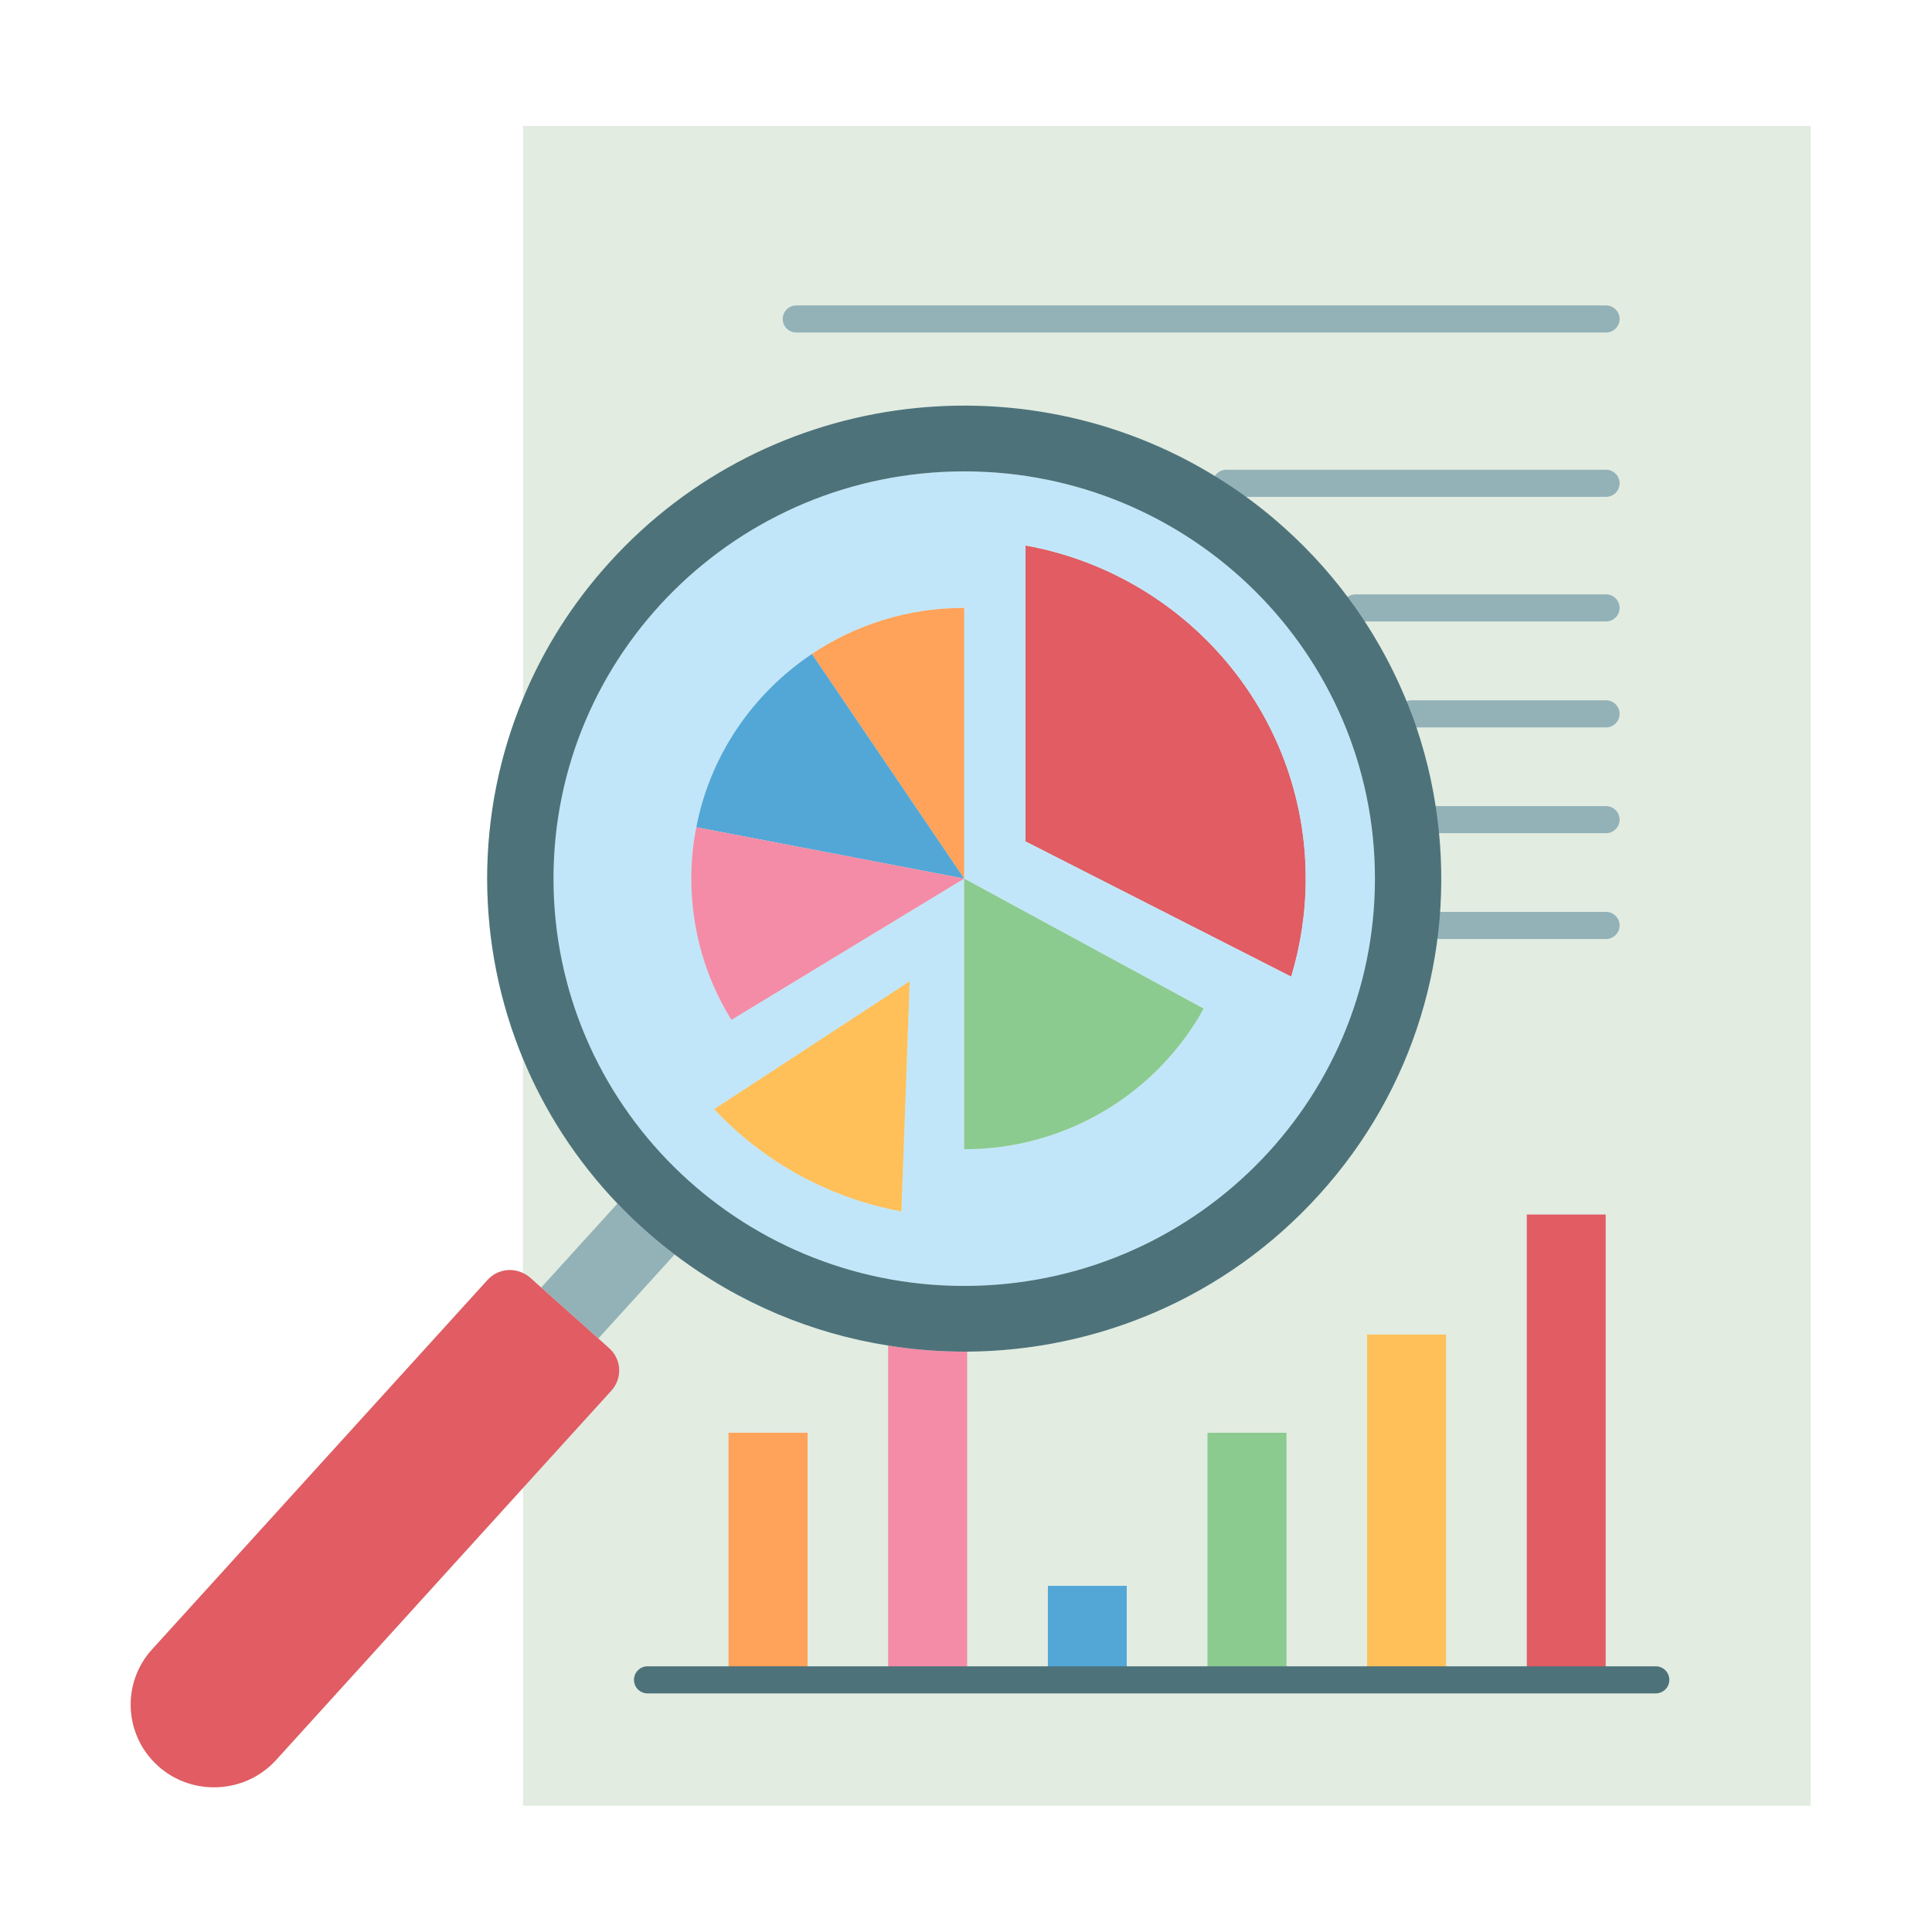 <svg xmlns="http://www.w3.org/2000/svg" xmlns:xlink="http://www.w3.org/1999/xlink" width="1080" zoomAndPan="magnify" viewBox="0 0 810 810" height="1080" preserveAspectRatio="xMidYMid meet" version="1.0"><defs><clipPath id="9ce52018aa"><path d="M 54 52.801 L 759.723 52.801 L 759.723 757.051 L 54 757.051 Z M 54 52.801 " clip-rule="nonzero"/></clipPath></defs><g clip-path="url(#9ce52018aa)"><path fill="#e2ece1" d="M 219.281 52.801 L 219.281 292.758 L 219.336 292.758 C 199.113 341.258 199.344 395.84 219.281 443.945 L 219.281 533.734 C 214.34 531.352 208.262 532.371 204.398 536.633 L 63.758 691.512 C 50.863 705.711 52 727.633 66.367 740.469 C 73.016 746.43 81.422 749.328 89.715 749.328 C 99.258 749.328 108.801 745.523 115.73 737.91 L 219.281 623.812 L 219.281 757.051 L 759.125 757.051 L 759.125 52.801 Z M 219.281 52.801 " fill-opacity="1" fill-rule="nonzero"/></g><path fill="#e2ece1" d="M 258.871 504.602 L 226.891 539.812 L 222.348 535.723 C 221.383 534.871 220.359 534.246 219.281 533.734 L 219.281 443.945 C 228.367 465.867 241.602 486.484 258.871 504.602 Z M 258.871 504.602 " fill-opacity="1" fill-rule="nonzero"/><path fill="#e15c63" d="M 640.125 509.199 L 673.184 509.199 L 673.184 704.289 L 640.125 704.289 Z M 640.125 509.199 " fill-opacity="1" fill-rule="nonzero"/><path fill="#ffc05a" d="M 573.148 559.52 L 606.266 559.52 L 606.266 704.289 L 573.148 704.289 Z M 573.148 559.52 " fill-opacity="1" fill-rule="nonzero"/><path fill="#e15c63" d="M 547.426 368.352 C 547.426 382.664 545.266 396.465 541.348 409.469 L 429.957 352.789 L 429.957 228.691 C 496.758 240.734 547.426 298.664 547.426 368.352 Z M 547.426 368.352 " fill-opacity="1" fill-rule="nonzero"/><path fill="#8bcb8f" d="M 506.242 600.695 L 539.359 600.695 L 539.359 704.289 L 506.242 704.289 Z M 506.242 600.695 " fill-opacity="1" fill-rule="nonzero"/><path fill="#c2e6f9" d="M 291.93 346.824 C 290.508 353.812 289.828 360.969 289.828 368.352 C 289.828 390.047 295.961 410.379 306.641 427.586 L 404.227 368.352 L 404.227 481.824 C 447.566 481.824 485.227 457.973 504.652 422.875 L 404.227 368.352 L 404.227 254.875 C 380.598 254.875 358.613 261.977 340.383 274.188 C 315.617 290.77 297.723 316.668 291.93 346.824 Z M 404.227 197.625 C 499.371 197.625 576.449 274.07 576.449 368.352 C 576.449 462.688 499.371 539.133 404.227 539.133 C 309.141 539.133 232.059 462.688 232.059 368.352 C 232.059 274.07 309.141 197.625 404.227 197.625 Z M 541.348 409.469 C 545.266 396.465 547.426 382.664 547.426 368.352 C 547.426 298.664 496.758 240.734 429.957 228.691 L 429.957 352.789 Z M 377.926 507.895 L 381.391 411.402 L 299.426 465.016 C 319.875 486.824 347.141 502.215 377.926 507.895 Z M 377.926 507.895 " fill-opacity="1" fill-rule="nonzero"/><path fill="#8bcb8f" d="M 404.227 368.352 L 504.652 422.875 C 485.227 457.973 447.566 481.824 404.227 481.824 Z M 404.227 368.352 " fill-opacity="1" fill-rule="nonzero"/><path fill="#52a7d7" d="M 439.332 664.875 L 472.391 664.875 L 472.391 704.289 L 439.332 704.289 Z M 439.332 664.875 " fill-opacity="1" fill-rule="nonzero"/><path fill="#f48ca7" d="M 405.477 566.676 L 405.477 704.289 L 372.359 704.289 L 372.359 564.121 C 383.324 565.883 394.398 566.734 405.477 566.676 Z M 405.477 566.676 " fill-opacity="1" fill-rule="nonzero"/><path fill="#ffa25a" d="M 404.227 254.875 L 404.227 368.352 L 340.383 274.188 C 358.613 261.977 380.598 254.875 404.227 254.875 Z M 404.227 254.875 " fill-opacity="1" fill-rule="nonzero"/><path fill="#52a7d7" d="M 340.383 274.188 L 404.227 368.352 L 291.93 346.824 C 297.723 316.668 315.617 290.77 340.383 274.188 Z M 340.383 274.188 " fill-opacity="1" fill-rule="nonzero"/><path fill="#f48ca7" d="M 404.227 368.352 L 306.641 427.586 C 295.961 410.379 289.828 390.047 289.828 368.352 C 289.828 360.969 290.508 353.812 291.93 346.824 Z M 404.227 368.352 " fill-opacity="1" fill-rule="nonzero"/><path fill="#ffc05a" d="M 381.391 411.402 L 377.926 507.895 C 347.141 502.215 319.875 486.824 299.426 465.016 Z M 381.391 411.402 " fill-opacity="1" fill-rule="nonzero"/><path fill="#ffa25a" d="M 305.449 600.695 L 338.562 600.695 L 338.562 704.289 L 305.449 704.289 Z M 305.449 600.695 " fill-opacity="1" fill-rule="nonzero"/><path fill="#93b2b8" d="M 282.84 525.953 L 250.863 561.168 L 226.891 539.812 L 258.871 504.602 C 262.508 508.406 266.367 512.152 270.402 515.73 C 274.434 519.309 278.582 522.773 282.84 525.953 Z M 282.84 525.953 " fill-opacity="1" fill-rule="nonzero"/><path fill="#e15c63" d="M 255.406 565.258 C 260.633 569.914 261.027 577.863 256.316 583.035 L 219.281 623.812 L 115.73 737.91 C 108.801 745.523 99.258 749.328 89.715 749.328 C 81.422 749.328 73.016 746.43 66.367 740.469 C 52 727.633 50.863 705.711 63.758 691.512 L 204.398 536.633 C 208.262 532.371 214.34 531.352 219.281 533.734 C 220.359 534.246 221.383 534.871 222.348 535.723 L 226.891 539.812 L 250.863 561.168 Z M 255.406 565.258 " fill-opacity="1" fill-rule="nonzero"/><path fill="#4d727a" d="M 694.195 698.609 L 271.477 698.609 C 268.34 698.609 265.797 701.152 265.797 704.289 C 265.797 707.426 268.34 709.969 271.477 709.969 L 694.195 709.969 C 697.332 709.969 699.875 707.426 699.875 704.289 C 699.875 701.152 697.336 698.609 694.195 698.609 Z M 694.195 698.609 " fill-opacity="1" fill-rule="nonzero"/><path fill="#93b2b8" d="M 673.348 139.414 L 333.844 139.414 C 330.707 139.414 328.164 136.867 328.164 133.734 C 328.164 130.598 330.707 128.055 333.844 128.055 L 673.348 128.055 C 676.484 128.055 679.027 130.598 679.027 133.734 C 679.027 136.867 676.488 139.414 673.348 139.414 Z M 673.348 139.414 " fill-opacity="1" fill-rule="nonzero"/><path fill="#93b2b8" d="M 673.348 208.305 L 514.133 208.305 C 510.996 208.305 508.453 205.758 508.453 202.625 C 508.453 199.488 510.996 196.945 514.133 196.945 L 673.348 196.945 C 676.484 196.945 679.027 199.488 679.027 202.625 C 679.027 205.758 676.488 208.305 673.348 208.305 Z M 673.348 208.305 " fill-opacity="1" fill-rule="nonzero"/><path fill="#93b2b8" d="M 673.348 260.555 L 568.32 260.555 C 565.188 260.555 562.641 258.012 562.641 254.875 C 562.641 251.742 565.188 249.195 568.32 249.195 L 673.348 249.195 C 676.484 249.195 679.027 251.742 679.027 254.875 C 679.027 258.012 676.488 260.555 673.348 260.555 Z M 673.348 260.555 " fill-opacity="1" fill-rule="nonzero"/><path fill="#93b2b8" d="M 673.348 304.969 L 591.84 304.969 C 588.703 304.969 586.129 302.422 586.129 299.289 C 586.129 296.152 588.645 293.609 591.781 293.609 L 673.348 293.609 C 676.484 293.609 679.027 296.152 679.027 299.289 C 679.027 302.422 676.488 304.969 673.348 304.969 Z M 673.348 304.969 " fill-opacity="1" fill-rule="nonzero"/><path fill="#93b2b8" d="M 673.348 349.324 L 602.688 349.324 C 599.551 349.324 597.008 346.781 597.008 343.645 C 597.008 340.512 599.551 337.965 602.688 337.965 L 673.348 337.965 C 676.484 337.965 679.027 340.512 679.027 343.645 C 679.027 346.781 676.488 349.324 673.348 349.324 Z M 673.348 349.324 " fill-opacity="1" fill-rule="nonzero"/><path fill="#93b2b8" d="M 673.348 393.68 L 603.312 393.68 C 600.176 393.68 597.633 391.137 597.633 388 C 597.633 384.867 600.176 382.32 603.312 382.32 L 673.348 382.32 C 676.484 382.32 679.027 384.867 679.027 388 C 679.027 391.137 676.488 393.68 673.348 393.68 Z M 673.348 393.68 " fill-opacity="1" fill-rule="nonzero"/><path fill="#4d727a" d="M 602.691 343.645 C 609.68 398.793 593.379 456.551 552.879 501.078 C 513.684 544.242 459.777 566.336 405.477 566.676 C 394.398 566.734 383.324 565.883 372.359 564.121 C 340.609 559.121 309.82 546.402 282.84 525.953 C 278.582 522.773 274.434 519.309 270.402 515.73 C 266.367 512.152 262.508 508.406 258.871 504.602 C 241.602 486.484 228.367 465.867 219.281 443.945 C 199.344 395.84 199.113 341.258 219.336 292.758 C 227.801 272.312 239.898 253 255.633 235.68 C 322.66 161.848 432.91 149.578 514.141 202.625 C 522.488 208.02 530.496 214.152 538.109 220.969 C 549.695 231.305 559.809 242.723 568.328 254.875 C 578.156 268.848 585.992 283.785 591.785 299.289 L 591.844 299.289 C 597.184 313.656 600.82 328.539 602.691 343.645 Z M 576.449 368.352 C 576.449 274.07 499.371 197.625 404.227 197.625 C 309.141 197.625 232.059 274.07 232.059 368.352 C 232.059 462.688 309.141 539.133 404.227 539.133 C 499.371 539.133 576.449 462.688 576.449 368.352 Z M 576.449 368.352 " fill-opacity="1" fill-rule="nonzero"/></svg>